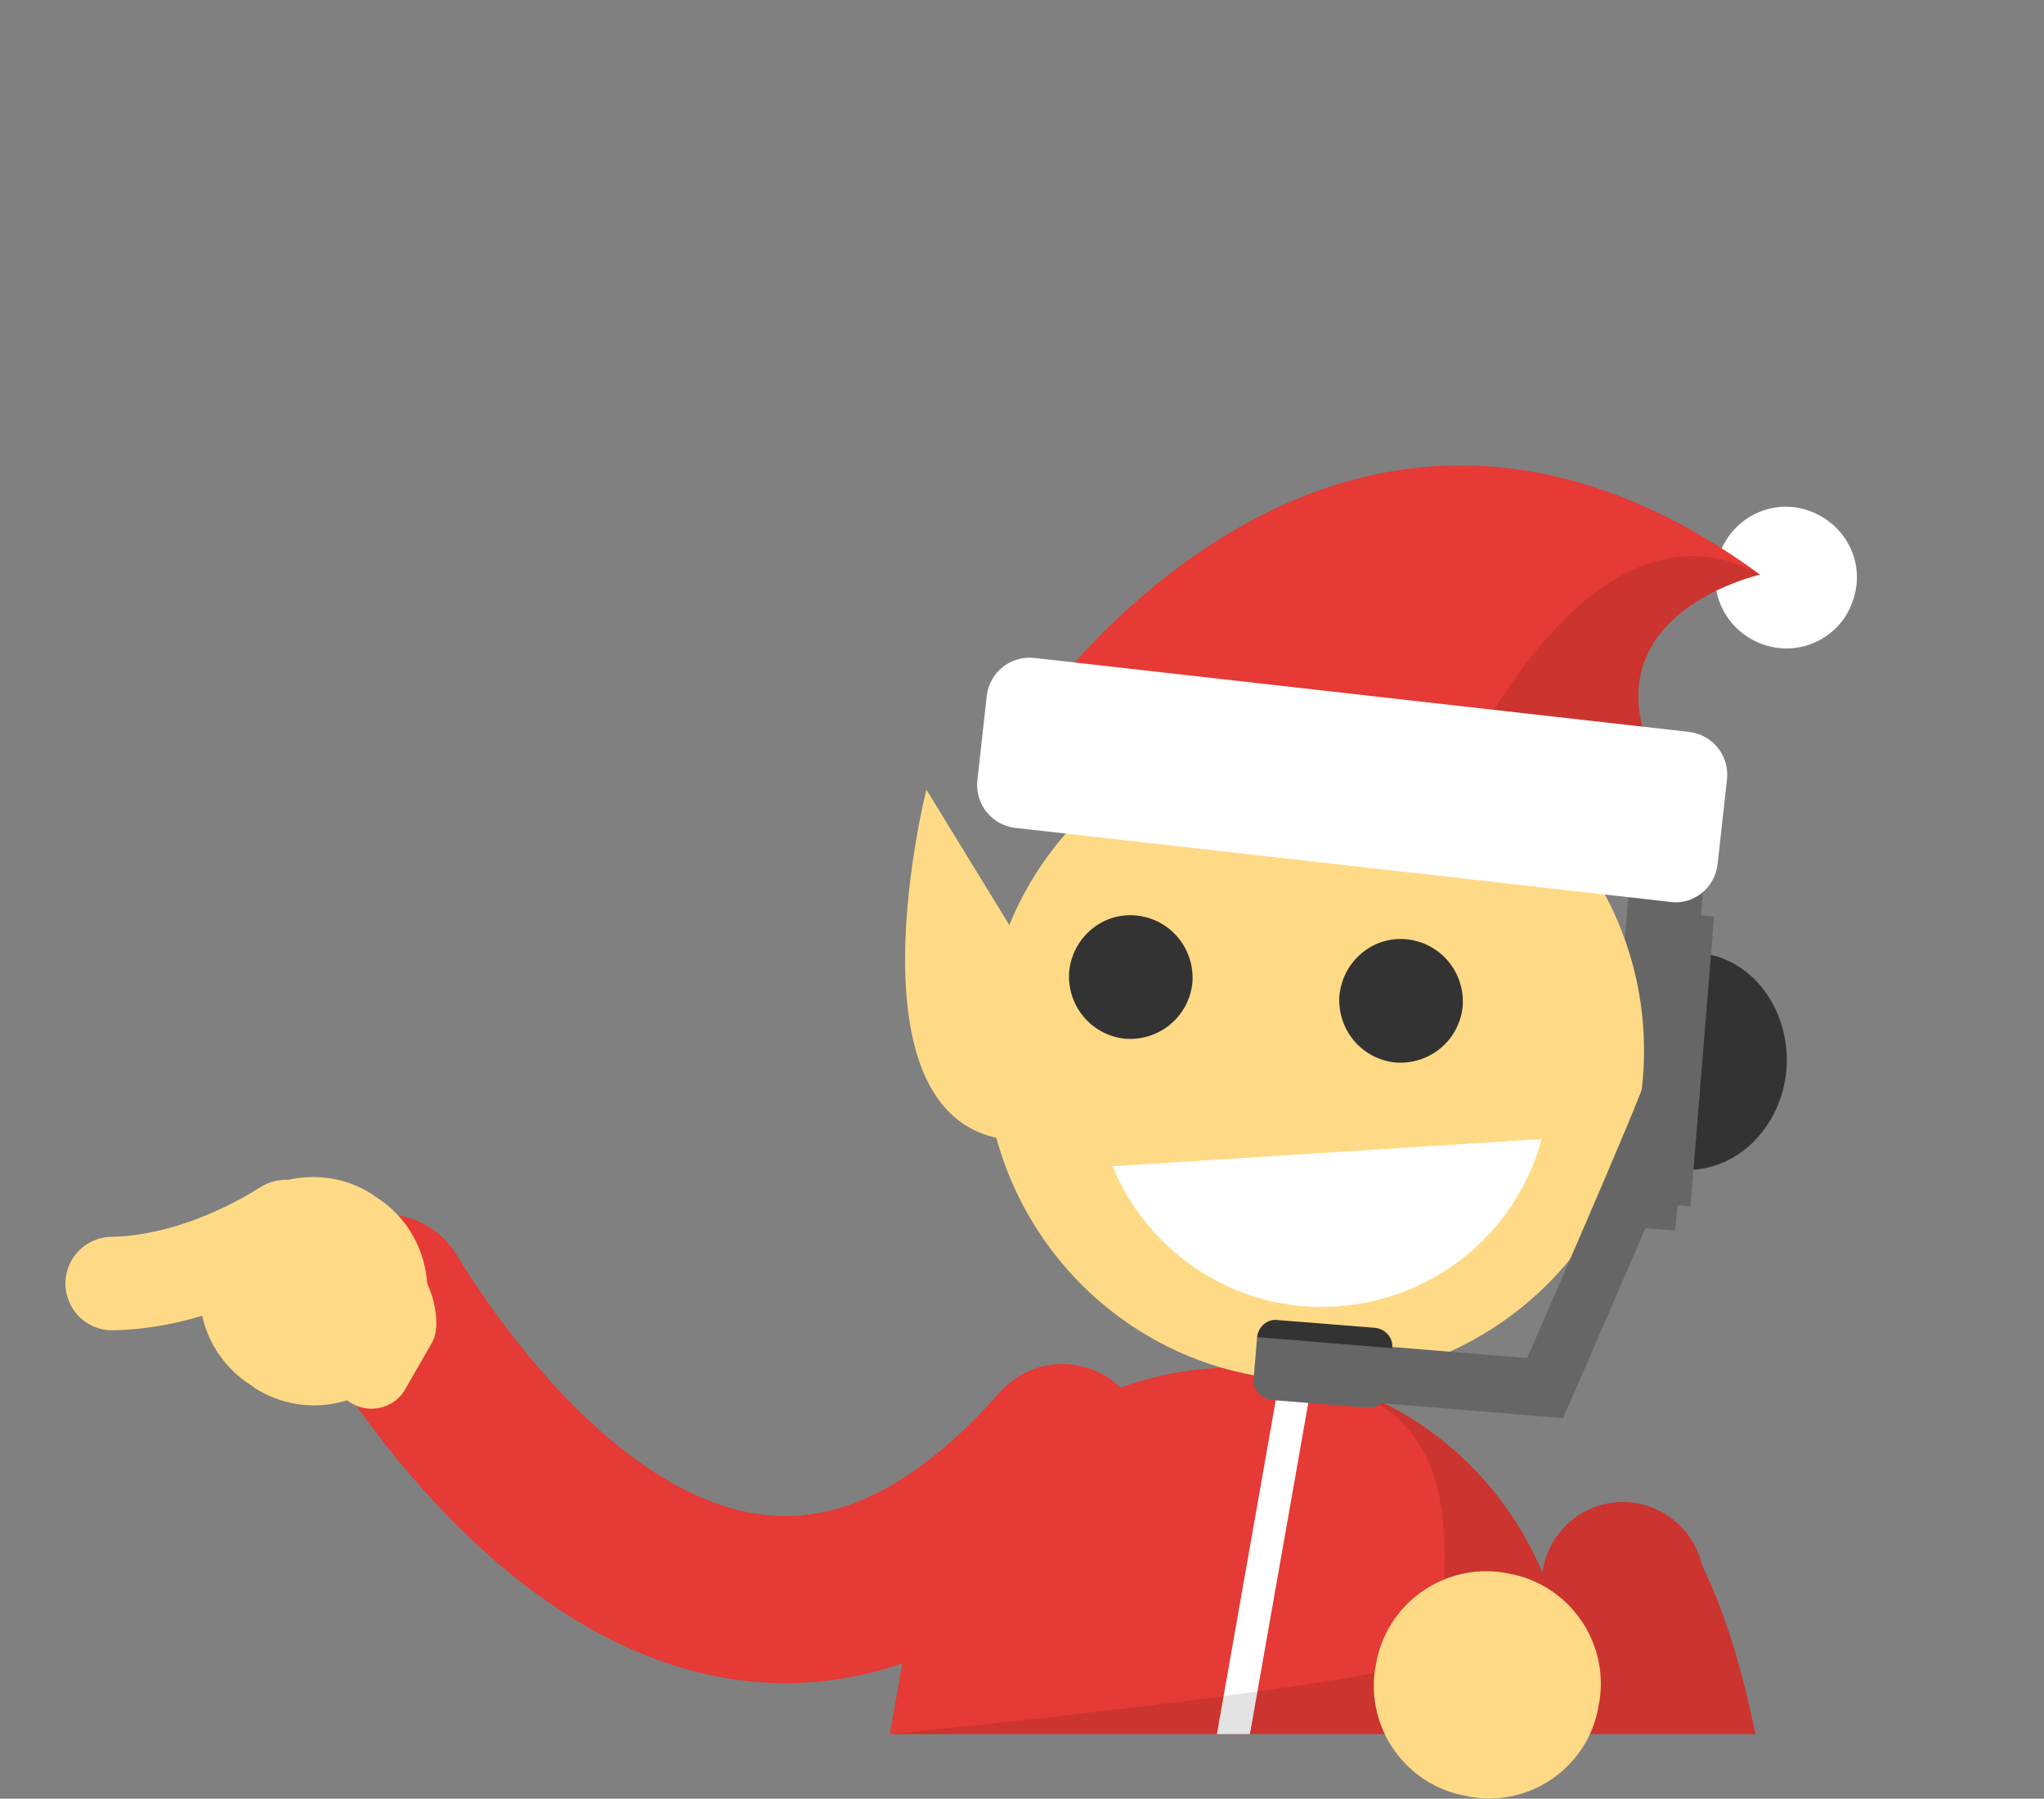 <?xml version="1.0" encoding="utf-8"?>
<!-- Generator: Adobe Illustrator 19.1.0, SVG Export Plug-In . SVG Version: 6.00 Build 0)  -->
<svg version="1.1" id="Layer_1" xmlns="http://www.w3.org/2000/svg" xmlns:xlink="http://www.w3.org/1999/xlink" x="0px" y="0px"
	 viewBox="0 0 240.5 211.6" style="enable-background:new 0 0 240.5 211.6;" xml:space="preserve">
<rect x="0" y="0" width="240.5" height="211.6" fill="#808080" stroke="none"/>
<style type="text/css">
	.st0{clip-path:url(#SVGID_2_);}
	.st1{fill:none;stroke:#E53A35;stroke-width:19.657;stroke-linecap:round;stroke-miterlimit:10;}
	.st2{fill:#FFDA86;}
	.st3{fill:none;stroke:#FFDA86;stroke-width:11;stroke-linecap:round;stroke-miterlimit:10;}
	.st4{fill:#E53A35;}
	.st5{fill:none;stroke:#FFFFFF;stroke-width:3.825;stroke-miterlimit:10;}
	.st6{opacity:0.11;fill:#010101;}
	.st7{fill:#333333;}
	.st8{fill:#666666;}
	.st9{fill:#FFFFFF;}
	.st10{fill:none;stroke:#333333;stroke-width:1.719;stroke-miterlimit:10;}
	.st11{fill:none;stroke:#666666;stroke-width:6.692;stroke-miterlimit:10;}
</style>
<g>
	<g>
		<defs>
			<rect id="SVGID_1_" x="0" y="0" width="240.5" height="204"/>
		</defs>
		<clipPath id="SVGID_2_">
			<use xlink:href="#SVGID_1_"  style="overflow:visible;"/>
		</clipPath>
		<g class="st0">
			<g>
				<path class="st1" d="M125,170.3c-35.5,40.4-67.4,2.5-79.7-17.6"/>
				<path class="st2" d="M44.2,140.8l-0.4-0.3c-6.1-3.9-14.2-2-18,4.1l-0.3,0.4c-3.9,6.1-2,14.2,4.1,18l0.4,0.3
					c6.1,3.9,14.2,2,18-4.1l0.3-0.4C52.1,152.7,50.3,144.6,44.2,140.8z"/>
				<path class="st3" d="M33.6,144.3c-6,3.8-13.5,6.6-20.4,6.7"/>
				<path class="st2" d="M48.4,148.7L48.4,148.7c-2.2-1.3-4.3,2.5-5.6,4.7l-3.1,5.4c-1.3,2.2-0.5,5.1,1.7,6.3h0
					c2.2,1.3,5.1,0.5,6.3-1.7l3.1-5.4C52.2,155.8,50.7,150,48.4,148.7z"/>
			</g>
			<g>
				<path class="st4" d="M180.6,225.7l3.3-18.6c3.8-21.4-10.4-41.8-31.8-45.6c-21.4-3.8-41.7,10.5-45.5,31.8l-3.3,18.6L180.6,225.7z
					"/>
				<line class="st5" x1="152.6" y1="161.6" x2="142.5" y2="218.9"/>
				<path class="st6" d="M158.6,163.3c12.4,4.9,12.3,16.5,10.5,31.2c-0.4,3.2-64.3,9.5-64.3,9.5l60.9,19l15,2.7l3.3-18.6
					C187.3,188,176.3,169.6,158.6,163.3z"/>
				<path class="st5" d="M142.5,218.9"/>
				<path class="st5" d="M152.6,161.6"/>
			</g>
			<path class="st4" d="M200.2,183.9c-1.3-5.1-6.5-8.2-11.6-6.9c-5.1,1.3-8.2,6.5-6.9,11.6c0.1,0.3,4,16,7,38.9l20.1-9.7
				C205.6,192.8,200.5,185.2,200.2,183.9z"/>
			<path class="st6" d="M200.2,183.9c-1.3-5.1-6.5-8.2-11.6-6.9c-5.1,1.3-8.2,6.5-6.9,11.6c0.1,0.3,4,16,7,38.9l20.1-9.7
				C205.6,192.8,200.5,185.2,200.2,183.9z"/>
			<g>
				<g>
					<path class="st7" d="M198.2,112.1c0.5,0,1-0.1,1.6,0c6.3,0.5,10.9,6.6,10.4,13.7c-0.6,7-6.1,12.3-12.5,11.8
						c-0.5,0-1-0.2-1.5-0.3L198.2,112.1z"/>
					
						<rect x="190.1" y="104.3" transform="matrix(-0.997 -8.122899e-02 8.122899e-02 -0.997 378.181 264.189)" class="st8" width="8.7" height="40.3"/>
					
						<rect x="191.7" y="107.4" transform="matrix(-0.997 -8.122899e-02 8.122899e-02 -0.997 381.306 264.572)" class="st8" width="8.7" height="34.2"/>
					<path class="st2" d="M116,120.3c-1.8,21.4,14,40.2,35.3,42l0,0c21.4,1.8,40.2-14,42-35.4l0,0c1.8-21.4-14-40.2-35.4-42l0,0
						C136.6,83.1,117.8,98.9,116,120.3L116,120.3z"/>
					<path class="st9" d="M181.4,134c-2.9,10.8-12.5,19-24.3,19.7c-11.7,0.7-22-6.3-26.2-16.5L181.4,134z"/>
					<g>
						<path class="st10" d="M193.9,131.5c-0.1,1.3-2.6,12.8-2.6,12.8"/>
						<path class="st11" d="M196.7,128.2c-0.1,1.3-14.9,35.1-14.9,35.1l-20.7-1.7"/>
						<path class="st8" d="M149.6,164.7l11.3,0.9c1.3,0.1,2.4-0.9,2.5-2.1l0.4-4.7c0.1-1.3-0.9-2.4-2.1-2.5l-11.3-0.9
							c-1.3-0.1-2.4,0.9-2.5,2.1l-0.4,4.7C147.4,163.4,148.3,164.5,149.6,164.7z"/>
						<path class="st7" d="M147.9,157.3l0,0.1c0.1-1.3,1.2-2.3,2.5-2.1l11.3,0.9c1.3,0.1,2.3,1.2,2.1,2.5l0-0.1L147.9,157.3z"/>
					</g>
					<path class="st7" d="M157.6,117.1c-0.3,4,2.6,7.5,6.6,7.9c4,0.3,7.5-2.6,7.9-6.6c0.3-4-2.6-7.5-6.6-7.9
						C161.5,110.1,158,113.1,157.6,117.1z"/>
					<path class="st7" d="M125.8,114.3c-0.3,4,2.6,7.5,6.6,7.9c4,0.3,7.5-2.6,7.9-6.6c0.3-4-2.6-7.5-6.6-7.9
						C129.7,107.3,126.2,110.3,125.8,114.3z"/>
					<path class="st2" d="M120.4,111.5l-11.4-18.6c0,0-11.3,44.5,14.1,41.1L120.4,111.5z"/>
				</g>
				<g>
					<path class="st9" d="M218.1,70.4c-1.3,4.4-6,6.9-10.4,5.5c-4.4-1.4-6.9-6-5.5-10.4c1.4-4.4,6-6.9,10.4-5.5
						C217,61.4,219.5,66,218.1,70.4z"/>
					<path class="st4" d="M120,86.1c0,0,36-55.8,87.1-18.5c0,0-24.2,5.4-9.7,26.5L120,86.1z"/>
					<path class="st6" d="M171.2,91.9c0,0,15.7-35.5,35.9-24.3c0,0-24.2,5.4-9.7,26.5L171.2,91.9z"/>
					<path class="st9" d="M196.5,106.1l-77-8.7c-2.8-0.3-4.8-2.8-4.5-5.6l1.1-9.9c0.3-2.8,2.8-4.8,5.6-4.5l77,8.7
						c2.8,0.3,4.8,2.8,4.5,5.6l-1.1,9.9C201.8,104.5,199.2,106.5,196.5,106.1z"/>
				</g>
			</g>
		</g>
	</g>
	<path class="st2" d="M173.1,211.4l-0.5-0.1c-7.1-1.2-11.9-7.9-10.8-15l0.1-0.5c1.2-7.1,7.9-11.9,15-10.8l0.5,0.1
		c7.1,1.2,11.9,7.9,10.8,15l-0.1,0.5C187,207.7,180.2,212.6,173.1,211.4z"/>
</g>
</svg>

